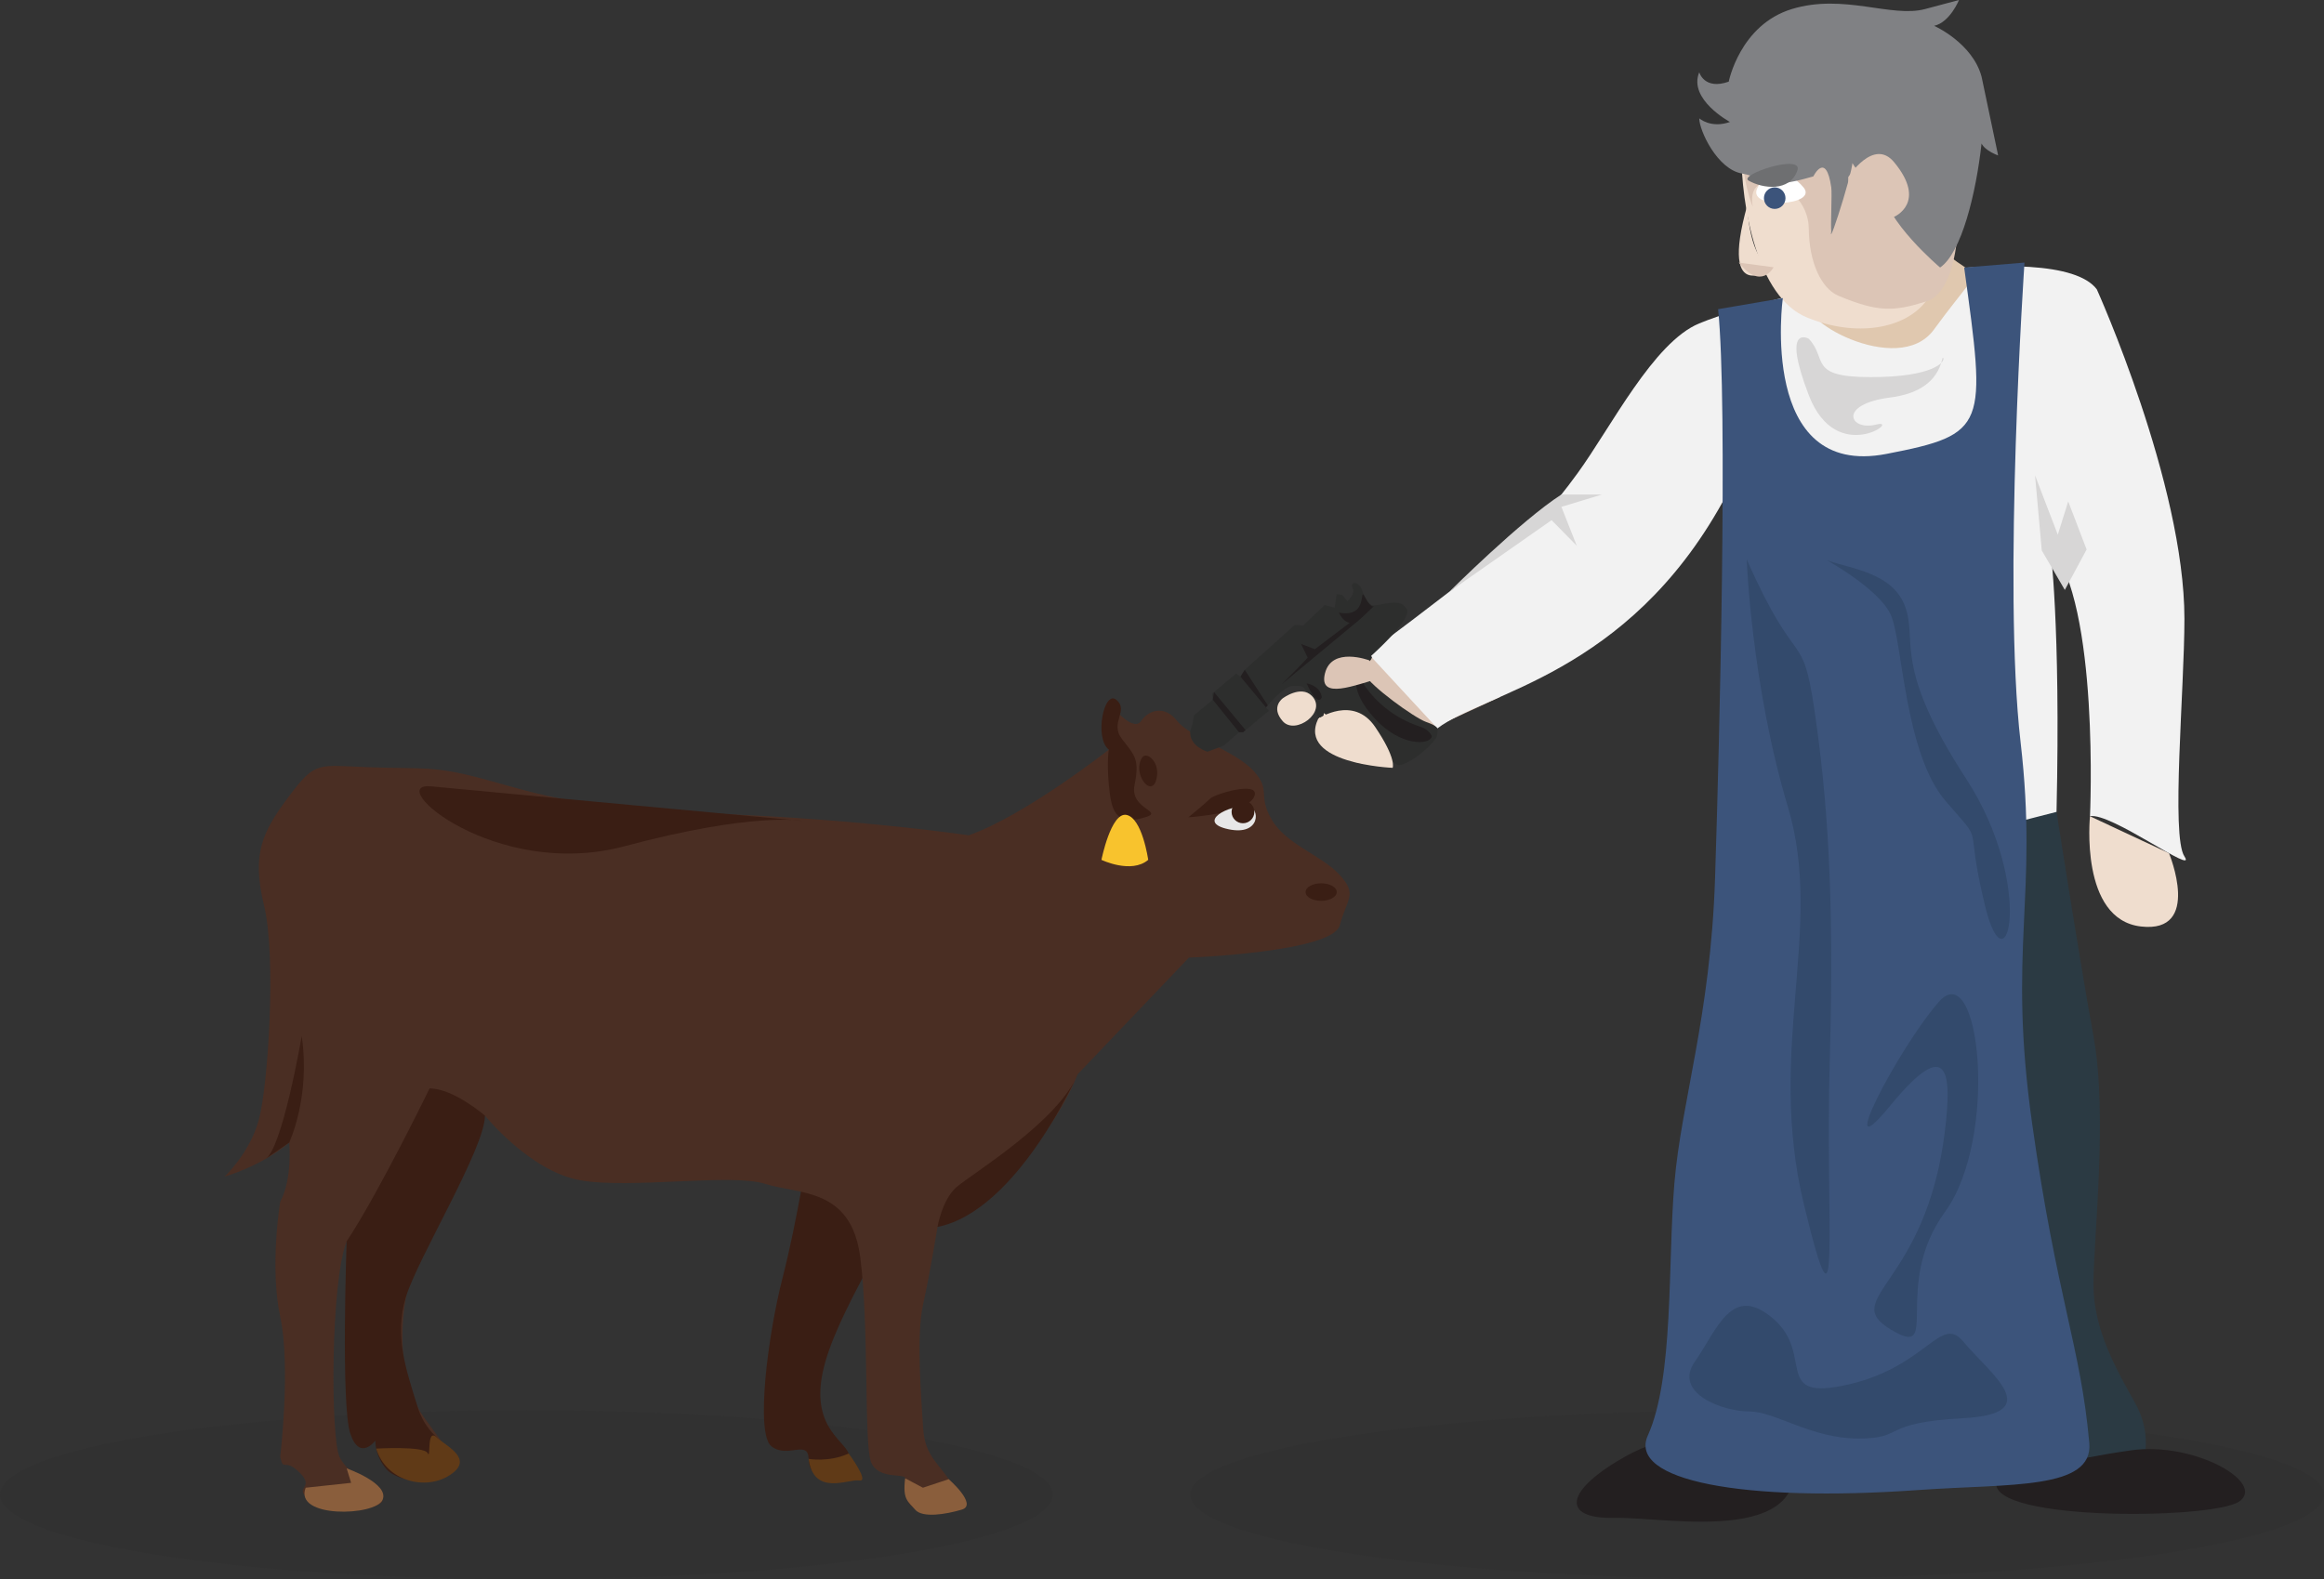 <?xml version="1.0" encoding="utf-8"?>
<!-- Generator: Adobe Illustrator 16.0.0, SVG Export Plug-In . SVG Version: 6.00 Build 0)  -->
<!DOCTYPE svg PUBLIC "-//W3C//DTD SVG 1.1//EN" "http://www.w3.org/Graphics/SVG/1.1/DTD/svg11.dtd">
<svg version="1.1" id="Layer_1" xmlns="http://www.w3.org/2000/svg" xmlns:xlink="http://www.w3.org/1999/xlink" x="0px" y="0px"
	 width="646px" height="439.07px" viewBox="0 0 646 439.07" enable-background="new 0 0 646 439.07" xml:space="preserve">
<rect x="0" y="0" width="646" height="439.07" fill="#333333" stroke="none"/>
<g>
	<ellipse opacity="0.1" fill="#231F20" cx="146.34" cy="415.57" rx="146.34" ry="23.5"/>
	<ellipse opacity="0.1" fill="#231F20" cx="488.417" cy="415.57" rx="157.583" ry="23.5"/>
	<g>
		<g>
			<g>
				<path fill="#3A1E14" d="M224.773,318.765c0,0-3.114,20.465-7.226,36.439c-4.111,15.975-7.605,43.432-3.113,46.926
					s10.193-1.998,10.338,3.494c0.145,5.49,5.137,5.988,11.127,5.49c5.991-0.5,1.498-2.996,0-6.988
					c-1.497-3.994-11.481-7.988-6.49-25.459c4.993-17.473,21.965-40.436,22.464-51.918
					C252.375,315.269,224.773,318.765,224.773,318.765z"/>
				<path fill="#4A2E23" d="M77.889,405.033c0.998,4.494,0.998,0,5.492,4.494c4.493,4.494-2.497,3.994,2.995,7.488
					c5.492,3.494,19.968,2.994,19.968,0s-9.485-6.49-11.98-11.982c-2.496-5.488-2.496-48.422,1.997-59.902
					c0,0-0.501,50.408,1.995,53.404c2.496,2.996,3.494-0.498,6.989,1.998c3.494,2.494-0.998,8.486,6.49,8.984
					c7.487,0.5,15.974,0.998,14.975-1.996c-0.998-2.996-3.994-6.49-8.985-13.479c-4.992-6.988-7.486-18.961-4.99-33.438
					c2.496-14.477,21.965-50.42,21.965-50.42s12.479,15.475,26.458,17.971c13.978,2.498,41.933-1.996,51.417,0.998
					c9.485,2.996,23.962,1,26.458,20.469s0.999,51.916,2.995,56.91c1.997,4.99,9.485,2.994,9.485,4.492s-0.998,10.365,6.49,8.426
					c7.488-1.936,10.483,0.559,6.988-5.93c-3.494-6.49-7.986-7.988-8.485-16.475c-0.5-8.484-1.998-25.459,0-34.443
					c1.996-8.986,3.993-21.467,3.993-21.467s10.418-5.451,19.469-14.217c14.301-13.85,19.469-28.217,19.469-28.217l30.95-32.449
					c0,0,39.938-1.496,41.933-8.984c1.997-7.486,4.993-8.486,0-13.977c-4.991-5.492-14.976-8.484-18.97-15.477
					c-3.993-6.988,0-7.988-4.991-13.476c-4.993-5.491-17.759-9.405-21.252-13.898c-3.495-4.492-7.987-2.996-9.984,0
					c-1.997,2.994-6.989-2.836-6.989-2.836s-4.992,6.829-1.997,10.822c0,0-23.356,18.361-38.96,23.822c0,0-29.644-4.434-69.081-5.93
					c-39.438-1.496-50.42-5.492-64.896-9.484c-14.477-3.994-17.505-2.996-32.216-3.496c-14.71-0.498-15.208-1.996-22.697,7.988
					c-7.488,9.982-10.483,15.973-6.989,30.451c3.495,14.475,1.088,50.297-1.453,59.594c-2.541,9.295-9.529,15.785-9.529,15.785
					s10.483-2.994,17.971-9.484c0,0,0.998,9.984-2.496,16.475c0,0-2.996,17.971,0,31.947
					C80.884,380.074,77.889,405.033,77.889,405.033z"/>
				<path fill="#3A1E14" d="M134.798,310.185c0,0-8.729-7.562-15.385-7.562c0,0-14.159,29.104-23.054,42.508
					c0,0-1.616,45.494,0.995,53.404c2.61,7.912,6.989,1.998,6.989,1.998s-0.294,3.979,3.06,7.939
					c3.354,3.965,16.817,5.447,18.406-0.951c1.588-6.4-6.399-5.732-9.727-16.383s-6.501-19.807-3.249-30.533
					C116.085,349.88,134.873,319.08,134.798,310.185z"/>
			</g>
			<path fill="#3A1E14" d="M348.746,221.162c1.163-4.104-11.146-0.361-12.312,0.844c-1.166,1.207-6.104,5.234-6.104,5.234
				S347.319,226.199,348.746,221.162z"/>
			<path fill="#E7E7E7" d="M346.941,224.185c3.315,0.338,3.649,8.311-5.481,6.369C332.331,228.613,341.606,223.634,346.941,224.185z
				"/>
			<circle fill="#3A1E14" cx="345.506" cy="225.734" r="3.163"/>
			<path fill="#3A1E14" d="M308.235,208.428c0,0-0.633,2.99,0,9.816c0.633,6.826,1.633,11.185,9.133,9.255
				c7.5-1.93-3.5-2.082-2-9.255c1.5-7.174,0.005-8.238-3.5-12.777s2-7.812-1.5-10.854
				C306.868,191.57,304.102,205.285,308.235,208.428z"/>
			<path fill="#3A1E14" d="M317.499,210.601c1.247-1.856,5.357,1.481,3.857,6.364C319.856,221.845,314.642,214.854,317.499,210.601z
				"/>
			<path fill="#3A1E14" d="M260.597,341.136c0,0,1.271-7.566,5.271-11.066s28.336-18.234,33.668-31.367
				C299.536,298.703,282.826,336.703,260.597,341.136z"/>
			<path fill="#3A1E14" d="M83.868,288.07c0,0-5.468,31.865-10.205,34.248l6.722-4.645C80.385,317.673,86.368,305.07,83.868,288.07z
				"/>
			<path fill="#3A1E14" d="M119.856,218.634c-13.614-1.289,17.789,26.285,53.789,16.643s49.414-7.041,49.414-7.041
				S162.068,222.634,119.856,218.634z"/>
			<path fill="#8A5E3C" d="M251.611,411.025l4.931,2.617l7.176-2.379c0,0,8.149,7.119,3.649,8.463s-10.999,2.383-13,0
				S250.855,416.98,251.611,411.025z"/>
			<path fill="#603A17" d="M224.773,405.625c0,0,5.667,1.02,11.127-1.498c0,0,5.936,8.004,2.968,7.496
				S226.178,416.177,224.773,405.625z"/>
			<path fill="#8A5E3C" d="M97.597,412.283l-1.237-4.02c0,0,11.959,4.197,9.984,8.752s-24.764,5.197-21.37-3.373"/>
			<path fill="#603A17" d="M104.563,402.767c0,0,13.304-0.787,14.304,1.258s-0.399-7.059,2.471-4.424s10.527,6.004,3.778,10.486
				S107.368,411.886,104.563,402.767z"/>
			<path fill="#F8C32D" d="M313.088,226.57c-4.271-0.779-6.923,12.5-6.923,12.5s8.306,4,13.004,0
				C319.169,239.07,317.512,227.376,313.088,226.57z"/>
		</g>
		<ellipse fill="#3A1E14" cx="367.241" cy="248.027" rx="4.33" ry="2.438"/>
	</g>
	<g>
		<g>
			<g>
				<path fill="#2B3A43" d="M569.566,212.392L533.26,222.57l36.084,189.83l25.771-4.137c0,0,3.98-8.193-1.633-18.193
					c-5.615-10-11.512-20.633-11.562-32.816c-0.053-12.184,4.051-47.184,0-69.184C577.867,266.07,569.566,212.392,569.566,212.392z"
					/>
				<g>
					<path fill="#DCC5B6" d="M514.428,46.922c0,0,8.416-8.539,12.613,4.086c3.768,11.33-11.02,11.223-11.02,11.223
						S520.654,48.287,514.428,46.922z"/>
					<g>
						<path fill="#EFDDCE" d="M602.916,237.226c0,0,9.293,22.344-7.801,20.373c-17.094-1.973-14.164-30.648-14.164-30.648
							L602.916,237.226z"/>
						<path fill="#EFDDCE" d="M385.009,181.865c0,0-9.18,2.459-13.438,7.672c-5.384,6.588-8.364,15.348,1.71,20.85
							c10.072,5.502,17.895-1.51,22.419-6.791c4.525-5.281,4.525-5.281,4.525-5.281L385.009,181.865z"/>
						<path fill="#DCC5B6" d="M371.57,189.537c0,0,19.204,3.375,24.129,14.059l21.299-9.824l-22.713-18.505
							C394.285,175.267,373.354,187.127,371.57,189.537z"/>
						<g>
							<path fill="#F2F2F2" d="M582.846,80.439c-11.307-15.007-86.693-0.324-110.51,9.48c-12.744,5.246-24.561,28.947-33.83,41.666
								c-13.607,18.67-18.936,20.062-35.615,32.922c-16.005,12.343-22.675,17.096-22.675,17.096l19.341,20.913
								c13.186-10.048,52.645-14.911,79.279-62.937c12.906-23.271,15.07,106.095,15.07,106.095l77.744-19.941
								c1.195-52.498-1.783-73.99-1.783-73.99c13.814,16.324,11.084,75.207,11.084,75.207c5.652-1.256,30.02,16.816,26.252,11.164
								c-3.766-5.65,0-46.509,0-66.07C607.201,134.453,582.846,80.439,582.846,80.439z"/>
							<path fill="#E0C8AF" d="M509.916,59.023c-4.439,9.275,0,20.094-6.279,24.486c-6.279,4.396,23.943,21.807,33.906,8.164
								c17.879-24.488,11.932-7.537-7.533-32.65C510.545,33.906,509.916,59.023,509.916,59.023z"/>
							<path fill="#EFDDCE" d="M514.641,7.254c-19.279-1.453-30.635,18.838-30.635,34.535c0,15.695,4.445,40.812,18.236,46.463
								c13.787,5.652,27.182,3.14,33.043-4.396c5.859-7.535,10.254-29.51,8.369-45.207C541.773,22.951,539.627,9.135,514.641,7.254z
								"/>
							<path fill="#DCC5B6" d="M484.213,39.07c0.109-6.961,34.154-14.582,48.812-10.814s11.611,16.009,11.406,30.742
								c-0.336,24.068-9.146,24.857-9.146,24.857l0,0c-8.76,2.746-13.197,3.02-24.258-1.619c-4.768-2.002-8.176-9.328-8.24-18.674
								c-0.051-7.18-6.146-12.785-11.615-12.703c-5.467,0.082-3.955,6.627-3.955,6.627S484.035,50.238,484.213,39.07z"/>
							<path fill="#FFFFFF" d="M501.334,52.121c-4.18-5.072-10.467-5.391-12.941,0.406
								C485.916,58.324,505.514,57.197,501.334,52.121z"/>
							<circle fill="#3C547B" cx="493.316" cy="55.092" r="2.996"/>
							<path fill="#808184" d="M555.422,43.219c0,0-3.617-1.27-4.613-3.327c-1.533,13.938-5.604,30.481-11.521,34.487
								c0,0-15.432-12.987-16.246-22.371c-3.064,1.863-8.523-7.268-8.523-7.268c2.52-3.275-6.545,25.428-5.484,19.598
								c-0.207-1.596,0.246-10.52,0-12.239c-1.469-10.218-4.982-3.054-4.982-3.054c-15.229,4.408-12.934,0.357-19.812-0.795
								c-6.879-1.158-11.902-11.953-11.902-15.346c0,0,3.248,2.887,8.531,1.002c0,0-11.672-6.279-8.531-13.814
								c0,0,1.375,5.018,8.195,2.607c0,0,3.107-15.789,17.549-20.188c14.441-4.396,27.627,2.512,37.045,0
								C544.545,0,544.545,0,544.545,0s-2.514,6.197-6.908,7.18c0,0,10.676,4.75,13.186,14.169"/>
							<polyline fill="#D7D6D6" points="580.016,152.775 573.957,164.025 567.547,153.043 565.676,132.154 572.002,148.666 
								574.898,139.422 							"/>
							<path fill="#D7D6D6" d="M502.787,94.186c5.338,5.648-0.34,10.672,17.254,10.672c17.596,0,20.734-4.395,20.105-5.336
								c-0.625-0.943,0.23,9.104-14.641,10.986c-14.869,1.887-11.346,9.422-4,7.537c7.342-1.883-10.998,11.929-18.719-8.164
								C495.066,89.795,502.787,94.186,502.787,94.186z"/>
							<path fill="#EFDDCE" d="M493.002,74.312c0,0-15.422,11.652-7.303-17.275C485.699,57.037,486.016,72.938,493.002,74.312z"/>
							<path fill="#231F20" d="M555.422,410.8c0,0,19.328-5.072,36.949-7.555c17.625-2.484,37.621,9.037,30.039,14.242
								C614.826,422.693,548.229,423.089,555.422,410.8z"/>
							<path fill="#231F20" d="M497.283,399.968c0,0-26.596-5.387-44.703,4.557c-18.104,9.939-18.539,17.838-3.914,17.492
								C463.291,421.667,507.836,431.07,497.283,399.968z"/>
							<path fill="#6E6F71" d="M499.622,47.369c1.608-4.744-16.44,1.186-13.594,2.834C489.857,52.416,497.544,53.499,499.622,47.369
								z"/>
							<path fill="#3C547B" d="M562.746,73.006c0,0-6.111,89.996-1.088,133.318c5.023,43.324-3.691,57.095,3.213,106.07
								c6.908,48.977,13.506,61.963,15.889,88.824c1.16,13.064-22.078,11.26-47.5,13.064c-48.838,3.467-80.863-2.607-75.211-15.164
								c7.271-16.166,5.496-47.496,7.379-70.102c1.885-22.605,10.047-46.465,11.303-84.766c1.256-38.3,3.584-131.841,0.85-158.287
								l17.986-3.08c0,0-6.904,50.229,28.785,43.324c28.209-5.459,27.727-7.537,21.629-51.817L562.746,73.006z"/>
							<path fill="#334A6C" d="M485.535,155.525c14.178,32.111,15.404,18.543,18.863,42.152c3.459,23.613,5.559,50.634,4.232,96.683
								c-1.324,46.053,3.385,84.096-7.168,40.658c-10.555-43.436,5.705-76.695-4.475-110.646
								C486.809,190.422,485.535,155.525,485.535,155.525z"/>
							<path fill="#334A6C" d="M507.836,155.773c7.176,2.508,18.602,3.557,21.861,13.236s-3.539,16.146,16.842,47.533
								c19.283,29.691,11.277,60.259,5.232,35.285c-6.115-25.264,0.566-15.74-10.947-29.1c-11.514-13.359-11.957-44.8-15.303-51.917
								C522.174,163.693,507.836,155.773,507.836,155.773z"/>
							<path fill="#334A6C" d="M540.635,314.378c-5.193,42.992-29.551,46.461-15.098,55.254c14.455,8.791,0.039-11.93,15.098-32.652
								c15.057-20.719,9.734-71.576-1.73-58.393c-11.467,13.184-29.703,48.617-13.367,28.703
								C541.877,287.378,542.531,298.679,540.635,314.378z"/>
							<path fill="#334A6C" d="M545.697,372.968c7.412,8.939,23.357,20.094,0,21.348c-23.355,1.258-15.844,5.652-29.102,5.652
								c-13.256,0-23.082-7.533-30.41-7.533c-7.332,0-21.223-5.107-15.035-13.896c6.184-8.791,10.168-21.895,21.805-11.848
								s-0.643,23.232,20.998,18.209C535.598,379.876,539.449,365.435,545.697,372.968z"/>
						</g>
						<g>
							<path fill="#2D2E2D" d="M388.11,212.488c2.312,1.508,11.048-5.922,11.372-8.051c0.324-2.127,0.234-2.516-3.084-3.711
								c-3.316-1.197-15.569-10.074-17.054-13.256c-1.482-3.186,3.697-3.662,1.318-5.689l-17.752,13.424
								c0,0,8.801,5.023,9.748,6.725c0.947,1.699,5.98,3.715,8.879,5.525C384.438,209.268,386.231,211.262,388.11,212.488z"/>
							<path fill="#2D2E2D" d="M382.14,168.301c3.096-0.277,7.223-2.066,8.902,1.076c1.683,3.145-11.812,15.156-19.216,20.789
								c-7.405,5.635-4.399,3.654-4.399,3.654s1.418,6.186-0.26,5.848c-1.676-0.342-1.533-3.809-3.349-6.553
								c-1.813-2.744-1.995-2.361-4.457-2.408c-2.462-0.045-7.461,5.965-7.461,5.965l0.8,0.963l-7.152,5.939l-1.143,0.021
								l-4.156,3.684l-4.596,1.727c0,0-5.193-1.496-4.797-5.775l0.613-1.904l0.422-2.443l5.227-4.34l-0.227-1.672l6.738-5.596
								l1.189,0.869l1.182-1.91l13.896-12.473l2.361,0.131l5.982-5.667l2.767,0.726l0.558-3.717l1.511,0.139l1.483,1.785
								c0,0,2.354-2.182,1.422-3.732s1.553-2.219,2.617,0.611C379.665,166.871,380.538,168.445,382.14,168.301z"/>
							<polygon fill="#231F20" points="337.118,194.543 344.405,203.596 345.548,203.574 346.237,203.002 337.441,192.414 							
								"/>
							<polygon fill="#231F20" points="344.819,188.145 351.9,196.672 352.397,196.094 346.001,186.234 							"/>
							<path fill="#231F20" d="M356.255,190.267c0,0,5.723-5.683,7.242-7.411l-1.842-3.812l3.839,1.457l9.671-7.332l0.66-2.525
								l1.656,1.994L356.255,190.267z"/>
							<path fill="#231F20" d="M363.198,190.006c0,0,3.706,0.525,4.229,3.814C367.427,193.82,366.485,197.197,363.198,190.006z"/>
							<path fill="#231F20" d="M372.149,170.326c0,0,2.323,5.274,6.156,1.623c3.834-3.648,3.834-3.648,3.834-3.648
								s-0.721,1.457-2.672-2.195C377.515,162.455,380.796,171.974,372.149,170.326z"/>
							<path fill="#231F20" d="M377.481,187.639c0,0-2.783,3.876,4.502,11.967c7.285,8.088,15.626,7.604,16.026,5.094
								c0,0-0.676-1.846-3.203-2.648C392.277,201.244,383.063,198.004,377.481,187.639z"/>
						</g>
						<path fill="#EFDDCE" d="M366.426,199.824c0,0,9.77-6.658,15.833,2.305c6.064,8.965,4.852,11.361,4.852,11.361
							S360.435,212.392,366.426,199.824z"/>
						<path fill="#EFDDCE" d="M356.573,194.154c0,0-3.488,2.438,0,6.383s12.501-2.563,8.072-7.066
							C361.614,190.389,356.573,194.154,356.573,194.154z"/>
						<path fill="#DCC5B6" d="M380.604,183.602c0,0-10.436-3.953-12.308,3.633c-1.871,7.588,8.604,3.107,15.124,1.404
							L380.604,183.602z"/>
						<path fill="#D7D6D6" d="M434.02,137.498h11.277l-11.277,3.428l4.275,10.818l-7.002-7.123l-28.402,19.887
							C402.891,164.508,422.74,144.74,434.02,137.498z"/>
					</g>
				</g>
			</g>
			<path fill="#DCC5B6" d="M526.508,60.285c0,0,9.324-3.922,0-15.185c-5.721-6.911-12.752,4.147-12.752,4.147
				S513.148,62.5,526.508,60.285z"/>
		</g>
		<path fill="#DCC5B6" d="M483.338,73.006l9.664,1.307C493.002,74.312,489.582,80.941,483.338,73.006z"/>
	</g>
</g>
</svg>

